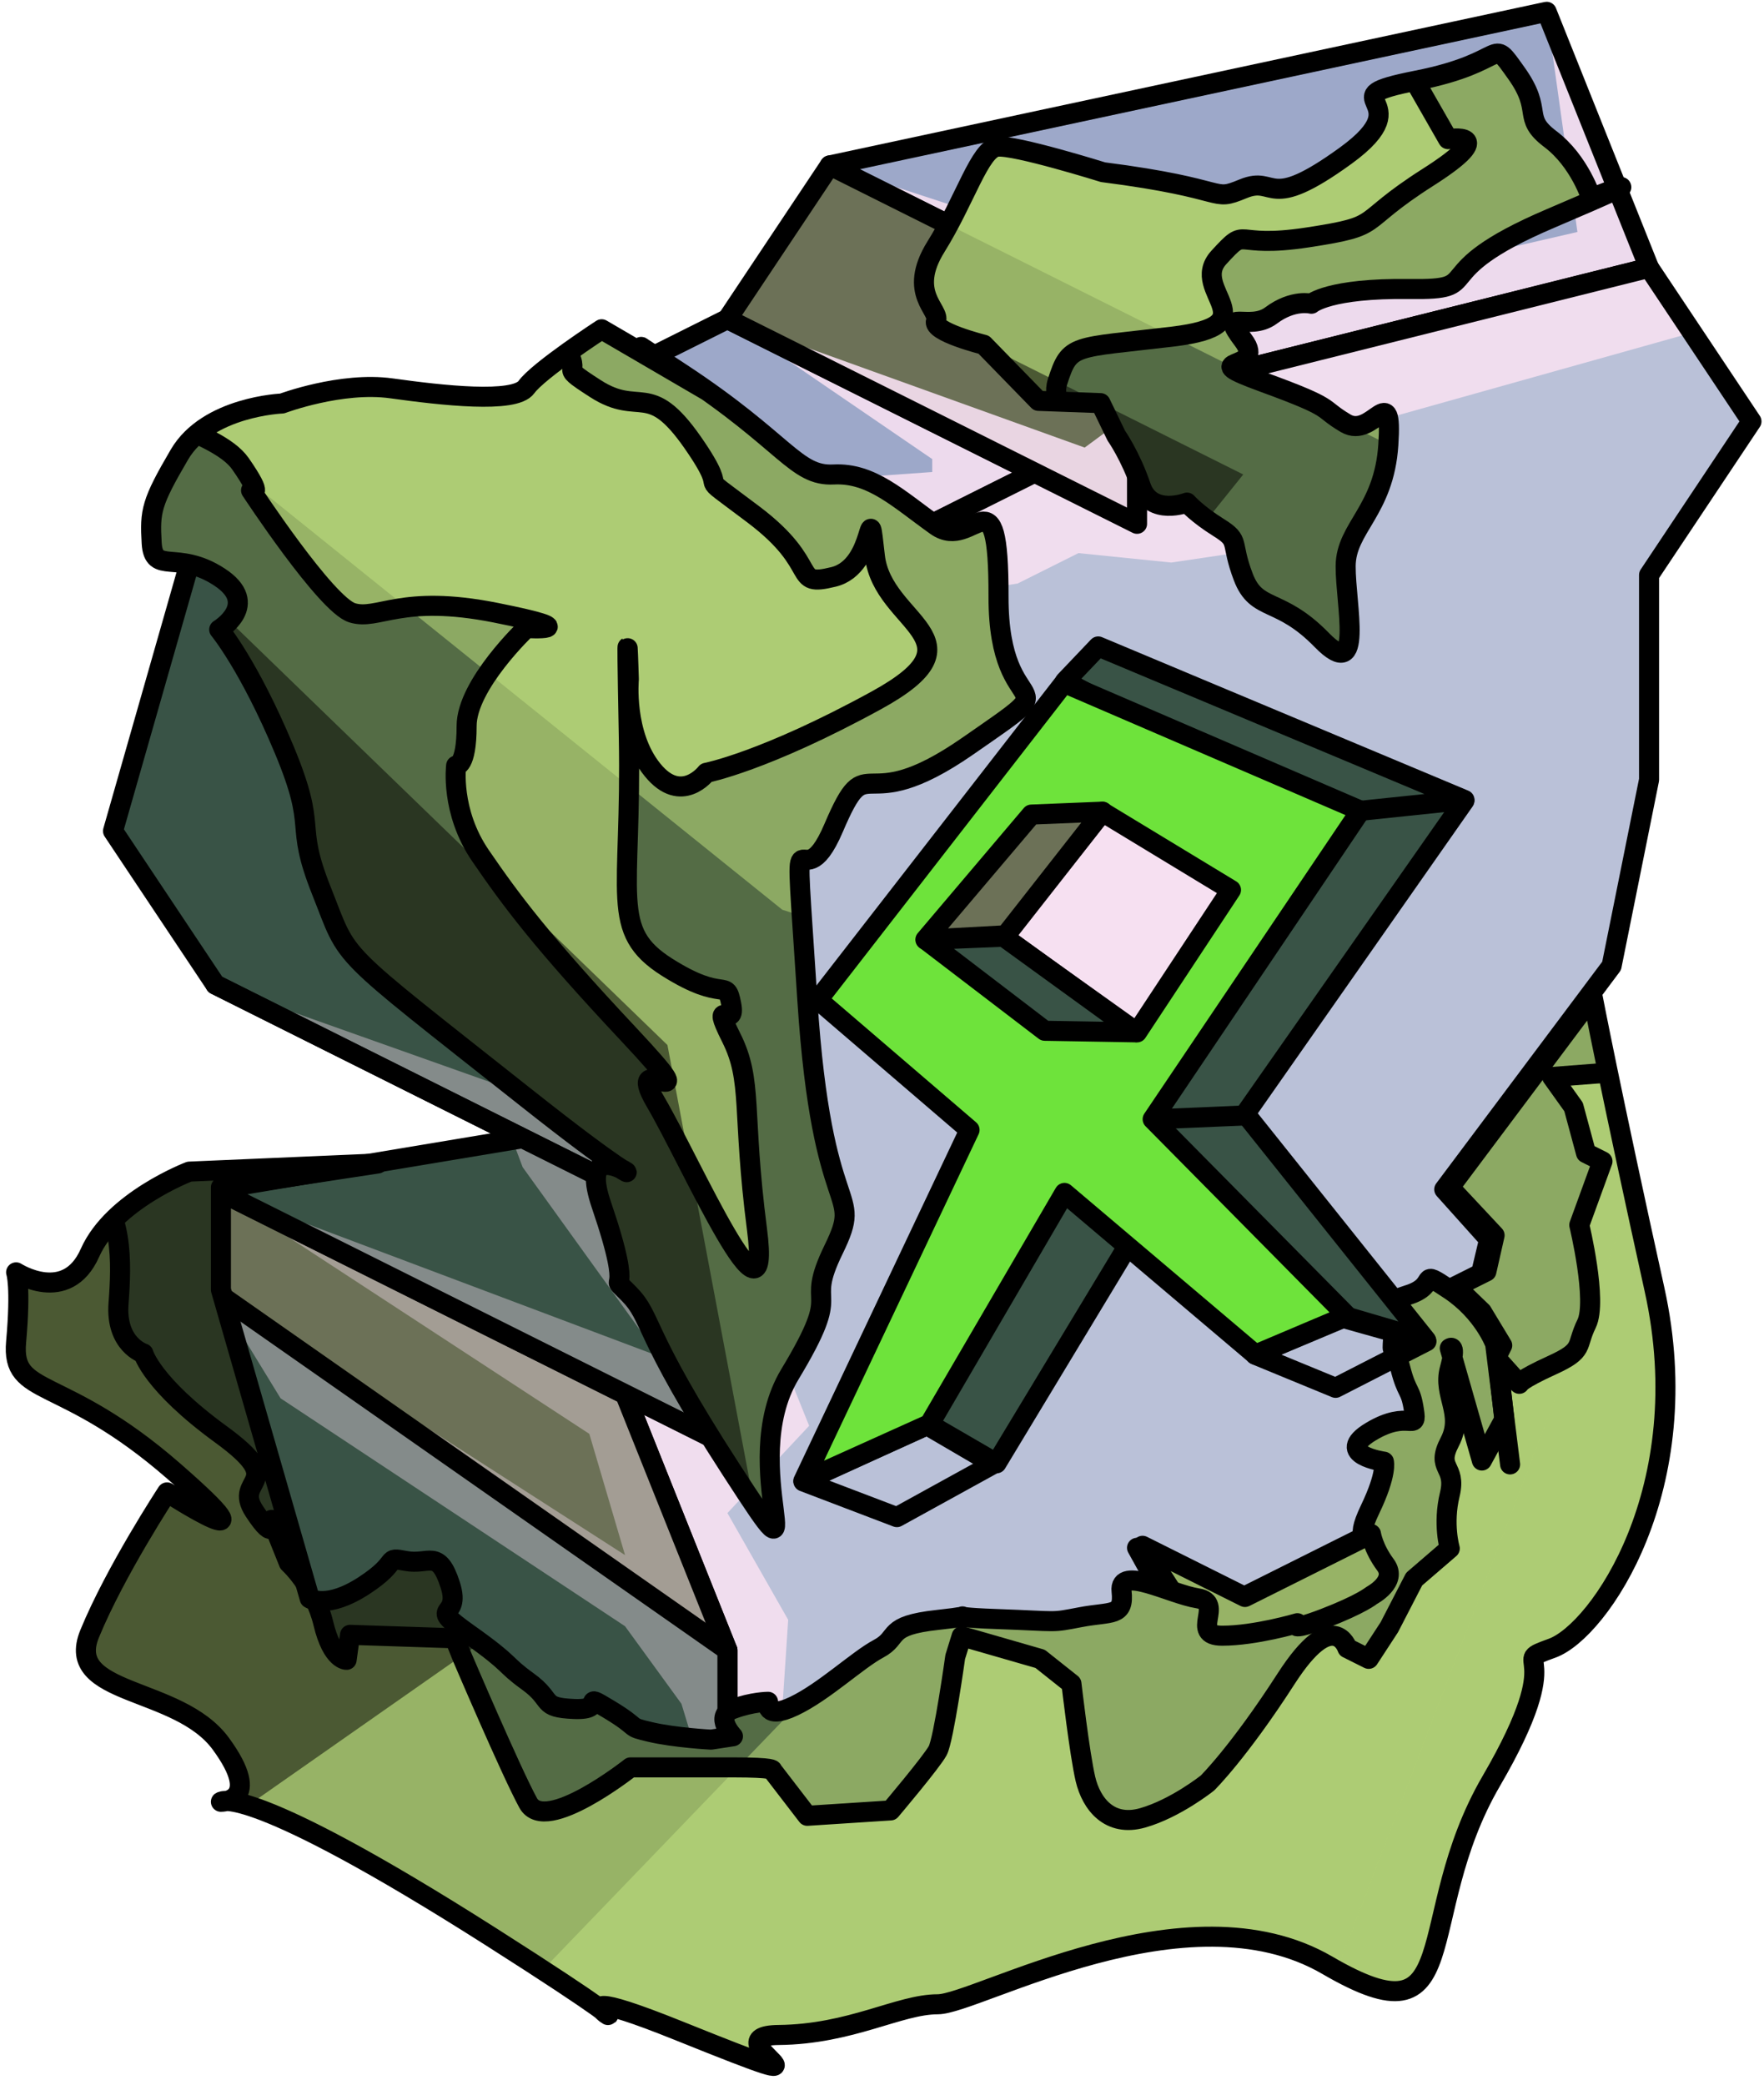 <?xml version="1.0" encoding="UTF-8" standalone="no"?><!DOCTYPE svg PUBLIC "-//W3C//DTD SVG 1.1//EN" "http://www.w3.org/Graphics/SVG/1.1/DTD/svg11.dtd"><svg width="100%" height="100%" viewBox="0 0 88 104" version="1.1" xmlns="http://www.w3.org/2000/svg" xmlns:xlink="http://www.w3.org/1999/xlink" xml:space="preserve" xmlns:serif="http://www.serif.com/" style="fill-rule:evenodd;clip-rule:evenodd;stroke-linecap:round;stroke-linejoin:round;stroke-miterlimit:1.5;"><g id="X_Runestone_mossy_3"><g id="F_Runestone_grass_runes_3"><g id="F_Runestone_runes_3"><g><g><path d="M77.157,0.589l5.109,12.771l-20.434,5.109l-20.434,-10.217l35.759,-7.663Z" style="fill:#9da8c9;"/><clipPath id="_clip1"><path d="M77.157,0.589l5.109,12.771l-20.434,5.109l-20.434,-10.217l35.759,-7.663Z"/></clipPath><g clip-path="url(#_clip1)"><path d="M77.157,0.589l1.535,10.984l-15.906,3.669l-21.388,-6.99l17.839,10.296l-5.126,3.781l-17.822,-6.414l10.217,6.988l0,0.645l-10.217,0.726l-5.108,-0.697l-4.202,9.81l-16.232,-9.81l-0.845,3.678l13.597,10.38l4.045,17.445l-16.797,-5.96l14.66,7.33l0.665,1.775l6.794,9.436l-22.119,-8.324l18.652,12.195l1.782,6.048l-20.434,-13.134l3.249,5.312l17.185,11.371l2.814,3.87l2.294,7.543l2.626,-5.607l0.405,-6.125l-3.031,-5.327l4.077,-4.354l-4.838,-12.016l-2.212,-21.278l4.448,-5.857l3.634,2.78l0.662,-4.274l8.708,-1.375l3.032,-1.516l4.631,0.471l6.606,-0.981l1.903,-2.809l-2.172,-2.165l19.872,-5.577l-2.374,-3.172l-5.109,-12.771Z" style="fill:#f6e0f1;fill-opacity:0.9;"/></g><path d="M77.157,0.589l5.109,12.771l-20.434,5.109l-20.434,-10.217l35.759,-7.663Z" style="fill:none;stroke:#000;stroke-width:1px;"/><path d="M36.289,15.915l-10.217,5.108l-15.325,2.554l17.852,14.035l6.39,1.254l11.517,-12.734l5.109,-2.555l-15.326,-7.662Z" style="fill:#9da8c9;"/><clipPath id="_clip2"><path d="M36.289,15.915l-10.217,5.108l-15.325,2.554l17.852,14.035l6.39,1.254l11.517,-12.734l5.109,-2.555l-15.326,-7.662Z"/></clipPath><g clip-path="url(#_clip2)"><path d="M77.157,0.589l1.535,10.984l-15.906,3.669l-21.388,-6.99l17.839,10.296l-5.126,3.781l-17.822,-6.414l10.217,6.988l0,0.645l-10.217,0.726l-5.108,-0.697l-4.202,9.81l-16.232,-9.81l-0.845,3.678l13.597,10.38l4.045,17.445l-16.797,-5.96l14.66,7.33l0.665,1.775l6.794,9.436l-22.119,-8.324l18.652,12.195l1.782,6.048l-20.434,-13.134l3.249,5.312l17.185,11.371l2.814,3.87l2.294,7.543l2.626,-5.607l0.405,-6.125l-3.031,-5.327l4.077,-4.354l-4.838,-12.016l-2.212,-21.278l4.448,-5.857l3.634,2.78l0.662,-4.274l8.708,-1.375l3.032,-1.516l4.631,0.471l6.606,-0.981l1.903,-2.809l-2.172,-2.165l19.872,-5.577l-2.374,-3.172l-5.109,-12.771Z" style="fill:#f6e0f1;fill-opacity:0.9;"/></g><path d="M36.289,15.915l-10.217,5.108l-15.325,2.554l17.852,14.035l6.39,1.254l11.517,-12.734l5.109,-2.555l-15.326,-7.662Z" style="fill:none;stroke:#000;stroke-width:1px;"/><path d="M82.266,13.36l-20.434,5.109l-10.217,5.108l-5.109,2.555l-15.325,-2.555l-2.584,14.034l2.584,21.726l5.108,12.771l-5.108,-2.554l5.108,12.771l0,10.217l5.925,-6.072l9.401,-1.59l7.325,-3.663l-2.217,-4l5.109,2.554l13.112,-6.556l-2.895,-8.769l1.834,-0.917l0.404,-1.696l-2.238,-2.496l8.349,-11.151l1.868,-9.283l0,-10.217l5.109,-7.663l-5.109,-7.663Z" style="fill:#bac1d8;"/><clipPath id="_clip3"><path d="M82.266,13.36l-20.434,5.109l-10.217,5.108l-5.109,2.555l-15.325,-2.555l-2.584,14.034l2.584,21.726l5.108,12.771l-5.108,-2.554l5.108,12.771l0,10.217l5.925,-6.072l9.401,-1.59l7.325,-3.663l-2.217,-4l5.109,2.554l13.112,-6.556l-2.895,-8.769l1.834,-0.917l0.404,-1.696l-2.238,-2.496l8.349,-11.151l1.868,-9.283l0,-10.217l5.109,-7.663l-5.109,-7.663Z"/></clipPath><g clip-path="url(#_clip3)"><path d="M77.157,0.589l1.535,10.984l-15.906,3.669l-21.388,-6.99l17.839,10.296l-5.126,3.781l-17.822,-6.414l10.217,6.988l0,0.645l-10.217,0.726l-5.108,-0.697l-4.202,9.81l-16.232,-9.81l-0.845,3.678l13.597,10.38l4.045,17.445l-16.797,-5.96l14.66,7.33l0.665,1.775l6.794,9.436l-22.119,-8.324l18.652,12.195l1.782,6.048l-20.434,-13.134l3.249,5.312l17.185,11.371l2.814,3.87l2.294,7.543l2.626,-5.607l0.405,-6.125l-3.031,-5.327l4.077,-4.354l-4.838,-12.016l-2.212,-21.278l4.448,-5.857l3.634,2.78l0.662,-4.274l8.708,-1.375l3.032,-1.516l4.631,0.471l6.606,-0.981l1.903,-2.809l-2.172,-2.165l19.872,-5.577l-2.374,-3.172l-5.109,-12.771Z" style="fill:#f6e0f1;fill-opacity:0.9;"/></g><path d="M82.266,13.36l-20.434,5.109l-10.217,5.108l-5.109,2.555l-15.325,-2.555l-2.584,14.034l2.584,21.726l5.108,12.771l-5.108,-2.554l5.108,12.771l0,10.217l5.925,-6.072l9.401,-1.59l7.325,-3.663l-2.217,-4l5.109,2.554l13.112,-6.556l-2.895,-8.769l1.834,-0.917l0.404,-1.696l-2.238,-2.496l8.349,-11.151l1.868,-9.283l0,-10.217l5.109,-7.663l-5.109,-7.663Z" style="fill:none;stroke:#000;stroke-width:1px;"/><path d="M26.072,21.023l5.109,2.554l-2.441,14.105l-17.993,-14.105l15.325,-2.554Z" style="fill:#6c7157;"/><clipPath id="_clip4"><path d="M26.072,21.023l5.109,2.554l-2.441,14.105l-17.993,-14.105l15.325,-2.554Z"/></clipPath><g clip-path="url(#_clip4)"><path d="M77.157,0.589l1.535,10.984l-15.906,3.669l-21.388,-6.99l17.839,10.296l-5.126,3.781l-17.822,-6.414l10.217,6.988l0,0.645l-10.217,0.726l-5.108,-0.697l-4.202,9.81l-16.232,-9.81l-0.845,3.678l13.597,10.38l4.045,17.445l-16.797,-5.96l14.66,7.33l0.665,1.775l6.794,9.436l-22.119,-8.324l18.652,12.195l1.782,6.048l-20.434,-13.134l3.249,5.312l17.185,11.371l2.814,3.87l2.294,7.543l2.626,-5.607l0.405,-6.125l-3.031,-5.327l4.077,-4.354l-4.838,-12.016l-2.212,-21.278l4.448,-5.857l3.634,2.78l0.662,-4.274l8.708,-1.375l3.032,-1.516l4.631,0.471l6.606,-0.981l1.903,-2.809l-2.172,-2.165l19.872,-5.577l-2.374,-3.172l-5.109,-12.771Z" style="fill:#f6e0f1;fill-opacity:0.9;"/></g><path d="M26.072,21.023l5.109,2.554l-2.441,14.105l-17.993,-14.105l15.325,-2.554Z" style="fill:none;stroke:#000;stroke-width:1px;"/><path d="M10.747,23.577l17.852,14.035l2.582,21.725l-20.434,-10.217l-5.109,-7.663l5.109,-17.88Z" style="fill:#395346;"/><clipPath id="_clip5"><path d="M10.747,23.577l17.852,14.035l2.582,21.725l-20.434,-10.217l-5.109,-7.663l5.109,-17.88Z"/></clipPath><g clip-path="url(#_clip5)"><path d="M77.157,0.589l1.535,10.984l-15.906,3.669l-21.388,-6.99l17.839,10.296l-5.126,3.781l-17.822,-6.414l10.217,6.988l0,0.645l-10.217,0.726l-5.108,-0.697l-4.202,9.81l-16.232,-9.81l-0.845,3.678l13.597,10.38l4.045,17.445l-16.797,-5.96l14.66,7.33l0.665,1.775l6.794,9.436l-22.119,-8.324l18.652,12.195l1.782,6.048l-20.434,-13.134l3.249,5.312l17.185,11.371l2.814,3.87l2.294,7.543l2.626,-5.607l0.405,-6.125l-3.031,-5.327l4.077,-4.354l-4.838,-12.016l-2.212,-21.278l4.448,-5.857l3.634,2.78l0.662,-4.274l8.708,-1.375l3.032,-1.516l4.631,0.471l6.606,-0.981l1.903,-2.809l-2.172,-2.165l19.872,-5.577l-2.374,-3.172l-5.109,-12.771Z" style="fill:#f6e0f1;fill-opacity:0.4;"/></g><path d="M10.747,23.577l17.852,14.035l2.582,21.725l-20.434,-10.217l-5.109,-7.663l5.109,-17.88Z" style="fill:none;stroke:#000;stroke-width:1px;"/><path d="M36.289,92.542l-20.434,-10.217l-5.108,-17.879l0,-5.109l20.434,10.217l5.108,12.771l0,10.217Z" style="fill:#6c7157;"/><clipPath id="_clip6"><path d="M36.289,92.542l-20.434,-10.217l-5.108,-17.879l0,-5.109l20.434,10.217l5.108,12.771l0,10.217Z"/></clipPath><g clip-path="url(#_clip6)"><path d="M77.157,0.589l1.535,10.984l-15.906,3.669l-21.388,-6.99l17.839,10.296l-5.126,3.781l-17.822,-6.414l10.217,6.988l0,0.645l-10.217,0.726l-5.108,-0.697l-4.202,9.81l-16.232,-9.81l-0.845,3.678l13.597,10.38l4.045,17.445l-16.797,-5.96l14.66,7.33l0.665,1.775l6.794,9.436l-22.119,-8.324l18.652,12.195l1.782,6.048l-20.434,-13.134l3.249,5.312l17.185,11.371l2.814,3.87l2.294,7.543l2.626,-5.607l0.405,-6.125l-3.031,-5.327l4.077,-4.354l-4.838,-12.016l-2.212,-21.278l4.448,-5.857l3.634,2.78l0.662,-4.274l8.708,-1.375l3.032,-1.516l4.631,0.471l6.606,-0.981l1.903,-2.809l-2.172,-2.165l19.872,-5.577l-2.374,-3.172l-5.109,-12.771Z" style="fill:#f6e0f1;fill-opacity:0.4;"/></g><path d="M36.289,92.542l-20.434,-10.217l-5.108,-17.879l0,-5.109l20.434,10.217l5.108,12.771l0,10.217Z" style="fill:none;stroke:#000;stroke-width:1px;"/><path d="M10.747,49.12l15.325,7.663l-15.325,2.554l25.542,12.771l-5.108,-12.771l-20.434,-10.217Z" style="fill:#395346;"/><clipPath id="_clip7"><path d="M10.747,49.12l15.325,7.663l-15.325,2.554l25.542,12.771l-5.108,-12.771l-20.434,-10.217Z"/></clipPath><g clip-path="url(#_clip7)"><path d="M77.157,0.589l1.535,10.984l-15.906,3.669l-21.388,-6.99l17.839,10.296l-5.126,3.781l-17.822,-6.414l10.217,6.988l0,0.645l-10.217,0.726l-5.108,-0.697l-4.202,9.81l-16.232,-9.81l-0.845,3.678l13.597,10.38l4.045,17.445l-16.797,-5.96l14.66,7.33l0.665,1.775l6.794,9.436l-22.119,-8.324l18.652,12.195l1.782,6.048l-20.434,-13.134l3.249,5.312l17.185,11.371l2.814,3.87l2.294,7.543l2.626,-5.607l0.405,-6.125l-3.031,-5.327l4.077,-4.354l-4.838,-12.016l-2.212,-21.278l4.448,-5.857l3.634,2.78l0.662,-4.274l8.708,-1.375l3.032,-1.516l4.631,0.471l6.606,-0.981l1.903,-2.809l-2.172,-2.165l19.872,-5.577l-2.374,-3.172l-5.109,-12.771Z" style="fill:#f6e0f1;fill-opacity:0.4;"/></g><path d="M10.747,49.12l15.325,7.663l-15.325,2.554l25.542,12.771l-5.108,-12.771l-20.434,-10.217Z" style="fill:none;stroke:#000;stroke-width:1px;"/><path d="M10.747,64.446l25.542,17.879l0,10.217l-20.434,-10.217l-5.108,-17.879Z" style="fill:#395346;"/><clipPath id="_clip8"><path d="M10.747,64.446l25.542,17.879l0,10.217l-20.434,-10.217l-5.108,-17.879Z"/></clipPath><g clip-path="url(#_clip8)"><path d="M77.157,0.589l1.535,10.984l-15.906,3.669l-21.388,-6.99l17.839,10.296l-5.126,3.781l-17.822,-6.414l10.217,6.988l0,0.645l-10.217,0.726l-5.108,-0.697l-4.202,9.81l-16.232,-9.81l-0.845,3.678l13.597,10.38l4.045,17.445l-16.797,-5.96l14.66,7.33l0.665,1.775l6.794,9.436l-22.119,-8.324l18.652,12.195l1.782,6.048l-20.434,-13.134l3.249,5.312l17.185,11.371l2.814,3.87l2.294,7.543l2.626,-5.607l0.405,-6.125l-3.031,-5.327l4.077,-4.354l-4.838,-12.016l-2.212,-21.278l4.448,-5.857l3.634,2.78l0.662,-4.274l8.708,-1.375l3.032,-1.516l4.631,0.471l6.606,-0.981l1.903,-2.809l-2.172,-2.165l19.872,-5.577l-2.374,-3.172l-5.109,-12.771Z" style="fill:#f6e0f1;fill-opacity:0.4;"/></g><path d="M10.747,64.446l25.542,17.879l0,10.217l-20.434,-10.217l-5.108,-17.879Z" style="fill:none;stroke:#000;stroke-width:1px;"/><path d="M41.398,8.252l-5.109,7.663l20.434,10.217l0,-2.297l5.974,0.175l-3.32,-1.66l2.455,-3.881l-20.434,-10.217Z" style="fill:#6c7157;"/><clipPath id="_clip9"><path d="M41.398,8.252l-5.109,7.663l20.434,10.217l0,-2.297l5.974,0.175l-3.32,-1.66l2.455,-3.881l-20.434,-10.217Z"/></clipPath><g clip-path="url(#_clip9)"><path d="M77.157,0.589l1.535,10.984l-15.906,3.669l-21.388,-6.99l17.839,10.296l-5.126,3.781l-17.822,-6.414l10.217,6.988l0,0.645l-10.217,0.726l-5.108,-0.697l-4.202,9.81l-16.232,-9.81l-0.845,3.678l13.597,10.38l4.045,17.445l-16.797,-5.96l14.66,7.33l0.665,1.775l6.794,9.436l-22.119,-8.324l18.652,12.195l1.782,6.048l-20.434,-13.134l3.249,5.312l17.185,11.371l2.814,3.87l2.294,7.543l2.626,-5.607l0.405,-6.125l-3.031,-5.327l4.077,-4.354l-4.838,-12.016l-2.212,-21.278l4.448,-5.857l3.634,2.78l0.662,-4.274l8.708,-1.375l3.032,-1.516l4.631,0.471l6.606,-0.981l1.903,-2.809l-2.172,-2.165l19.872,-5.577l-2.374,-3.172l-5.109,-12.771Z" style="fill:#f6e0f1;fill-opacity:0.9;"/></g><path d="M41.398,8.252l-5.109,7.663l20.434,10.217l0,-2.297l5.974,0.175l-3.32,-1.66l2.455,-3.881l-20.434,-10.217Z" style="fill:none;stroke:#000;stroke-width:1px;"/></g></g></g><path d="M70.064,75.691l-7.958,3.979l-5.108,-2.554l11.264,17.533l4.625,-13.883l-2.823,-5.075Z" style="fill:#97b366;stroke:#000;stroke-width:1px;"/><path d="M79.449,49.719c0,0 0.909,4.742 3.092,14.625c2.182,9.884 -2.767,17.028 -5.109,17.88c-2.342,0.852 0.97,-0.253 -3.038,6.628c-4.008,6.881 -1.135,13.299 -8.172,9.194c-7.037,-4.105 -17.509,1.943 -19.441,1.943c-1.932,0 -4.321,1.496 -7.943,1.532c-3.622,0.036 4.459,3.587 -4.958,-0.204c-9.417,-3.792 2.786,3.052 -9.363,-4.682c-12.15,-7.734 -13.496,-6.748 -13.496,-6.748c0,0 2.127,0.022 0,-2.89c-2.126,-2.913 -7.835,-2.361 -6.549,-5.493c1.286,-3.132 3.862,-7.052 3.862,-7.052c0,0 5.893,3.783 0.315,-1.077c-5.579,-4.859 -8.095,-3.627 -7.845,-6.428c0.25,-2.8 0,-3.472 0,-3.472c0,0 2.526,1.639 3.684,-0.973c1.158,-2.611 4.96,-4.053 4.96,-4.053l9.404,-0.406l-7.831,1.193l0,5.108l4.428,15.394c0,0 0.86,0.574 2.724,-0.645c1.864,-1.219 0.932,-1.434 2.079,-1.219c1.147,0.215 1.616,-0.639 2.206,1.186c0.59,1.825 -1.274,0.893 0.948,2.47c2.222,1.577 1.652,1.434 2.941,2.366c1.288,0.932 0.572,1.29 2.292,1.362c1.72,0.072 0.184,-0.923 1.777,0.04c1.592,0.963 0.804,0.82 2.022,1.107c1.219,0.287 3.035,0.382 3.035,0.382l1.091,-0.167c0,0 -0.964,-1.004 0,-1.362c0.964,-0.359 1.752,-0.359 1.752,-0.359c0,0 -0.215,0.932 1.291,0.215c1.505,-0.716 3.154,-2.293 4.229,-2.867c1.075,-0.573 0.298,-1.147 2.945,-1.434c2.646,-0.286 -0.337,-0.161 2.911,-0.044c3.248,0.116 2.667,0.202 4.212,-0.092c1.545,-0.294 2.19,-0.007 2.047,-1.297c-0.144,-1.291 2.437,0.143 3.799,0.358c1.362,0.215 -0.43,1.864 1.218,1.864c1.649,0 3.754,-0.624 3.754,-0.624c0,0 -0.528,0.481 1.336,-0.236c1.864,-0.717 2.366,-1.147 2.366,-1.147c0,0 1.313,-0.692 0.692,-1.529c-0.621,-0.837 -0.721,-1.54 -0.721,-1.54c0,0 -0.903,0.56 -0.043,-1.232c0.86,-1.792 0.686,-2.375 0.686,-2.375c0,0 -2.552,-0.353 -0.651,-1.498c1.9,-1.145 2.329,0.07 2.15,-1.075c-0.178,-1.145 -0.339,-0.751 -0.689,-2.131c-0.349,-1.38 -0.421,-0.448 -0.349,-1.452c0.072,-1.003 0.228,-1.12 0.228,-1.12c0,0 -1.16,-0.528 0.489,-1.03c1.648,-0.502 0.416,-1.397 2.108,-0.269c1.691,1.129 2.264,2.706 2.264,2.706l0.746,6.006l-0.669,-5.388l0.276,-0.549l-1.015,-1.678l-1.027,-0.99l-0.138,-0.326l1.391,-0.695l0.408,-1.802l-2.236,-2.392l7.125,-9.517Z" style="fill:#546c45;"/><clipPath id="_clip10"><path d="M79.449,49.719c0,0 0.909,4.742 3.092,14.625c2.182,9.884 -2.767,17.028 -5.109,17.88c-2.342,0.852 0.97,-0.253 -3.038,6.628c-4.008,6.881 -1.135,13.299 -8.172,9.194c-7.037,-4.105 -17.509,1.943 -19.441,1.943c-1.932,0 -4.321,1.496 -7.943,1.532c-3.622,0.036 4.459,3.587 -4.958,-0.204c-9.417,-3.792 2.786,3.052 -9.363,-4.682c-12.15,-7.734 -13.496,-6.748 -13.496,-6.748c0,0 2.127,0.022 0,-2.89c-2.126,-2.913 -7.835,-2.361 -6.549,-5.493c1.286,-3.132 3.862,-7.052 3.862,-7.052c0,0 5.893,3.783 0.315,-1.077c-5.579,-4.859 -8.095,-3.627 -7.845,-6.428c0.25,-2.8 0,-3.472 0,-3.472c0,0 2.526,1.639 3.684,-0.973c1.158,-2.611 4.96,-4.053 4.96,-4.053l9.404,-0.406l-7.831,1.193l0,5.108l4.428,15.394c0,0 0.86,0.574 2.724,-0.645c1.864,-1.219 0.932,-1.434 2.079,-1.219c1.147,0.215 1.616,-0.639 2.206,1.186c0.59,1.825 -1.274,0.893 0.948,2.47c2.222,1.577 1.652,1.434 2.941,2.366c1.288,0.932 0.572,1.29 2.292,1.362c1.72,0.072 0.184,-0.923 1.777,0.04c1.592,0.963 0.804,0.82 2.022,1.107c1.219,0.287 3.035,0.382 3.035,0.382l1.091,-0.167c0,0 -0.964,-1.004 0,-1.362c0.964,-0.359 1.752,-0.359 1.752,-0.359c0,0 -0.215,0.932 1.291,0.215c1.505,-0.716 3.154,-2.293 4.229,-2.867c1.075,-0.573 0.298,-1.147 2.945,-1.434c2.646,-0.286 -0.337,-0.161 2.911,-0.044c3.248,0.116 2.667,0.202 4.212,-0.092c1.545,-0.294 2.19,-0.007 2.047,-1.297c-0.144,-1.291 2.437,0.143 3.799,0.358c1.362,0.215 -0.43,1.864 1.218,1.864c1.649,0 3.754,-0.624 3.754,-0.624c0,0 -0.528,0.481 1.336,-0.236c1.864,-0.717 2.366,-1.147 2.366,-1.147c0,0 1.313,-0.692 0.692,-1.529c-0.621,-0.837 -0.721,-1.54 -0.721,-1.54c0,0 -0.903,0.56 -0.043,-1.232c0.86,-1.792 0.686,-2.375 0.686,-2.375c0,0 -2.552,-0.353 -0.651,-1.498c1.9,-1.145 2.329,0.07 2.15,-1.075c-0.178,-1.145 -0.339,-0.751 -0.689,-2.131c-0.349,-1.38 -0.421,-0.448 -0.349,-1.452c0.072,-1.003 0.228,-1.12 0.228,-1.12c0,0 -1.16,-0.528 0.489,-1.03c1.648,-0.502 0.416,-1.397 2.108,-0.269c1.691,1.129 2.264,2.706 2.264,2.706l0.746,6.006l-0.669,-5.388l0.276,-0.549l-1.015,-1.678l-1.027,-0.99l-0.138,-0.326l1.391,-0.695l0.408,-1.802l-2.236,-2.392l7.125,-9.517Z"/></clipPath><g clip-path="url(#_clip10)"><path d="M88.328,41.63l-32.144,84.186l-40.869,-15.326l66.411,-68.965l6.602,0.105c0,0 -5.476,70.328 -23.955,62.738" style="fill:#c4e783;fill-opacity:0.5;"/><path d="M72.324,77.25l-1.778,1.531l-1.237,2.396l-1.03,1.579l-1.064,-0.532c0,0 -0.694,-2.141 -3.059,1.53c-2.365,3.67 -3.921,5.197 -3.921,5.197c0,0 -1.59,1.273 -3.237,1.74c-1.647,0.467 -2.555,-0.696 -2.848,-1.935c-0.292,-1.239 -0.699,-4.758 -0.699,-4.758l-1.562,-1.241l-3.916,-1.129l-0.32,1.032c0,0 -0.575,4.115 -0.872,4.673c-0.297,0.558 -2.351,2.985 -2.351,2.985l-4.158,0.269l-1.747,-2.273c0,0 0.159,-0.143 -1.961,-0.143c-2.121,0 -5.109,0 -5.109,0c0,0 -4.244,3.36 -5.108,1.773c-0.864,-1.586 -3.291,-7.28 -3.291,-7.28l-0.373,-0.933l-5.22,-0.173l-0.171,1.247c0,0 -0.715,0.046 -1.162,-1.821c-0.448,-1.867 -1.719,-3.009 -1.719,-3.009l-0.863,-2.15c0,0 0.255,1.263 -0.859,-0.429c-1.114,-1.693 1.792,-1.319 -1.668,-3.839c-3.459,-2.521 -3.867,-4.038 -3.867,-4.038c0,0 -1.397,-0.443 -1.241,-2.496c0.155,-2.054 0.249,-4.667 -1.525,-6.16c-1.773,-1.494 -0.373,-6.441 -4.573,-1.961c-4.201,4.481 -6.802,21.817 -7.881,28.55c-1.08,6.732 -23.462,20.095 8.87,19.761c32.332,-0.335 80.775,-1.641 80.775,-1.641l11.179,-42.189l-6.601,-10.556l-2.583,2.784l-2.41,-0.172l-3.732,0.29l1.067,1.493l0.622,2.304l0.821,0.411l-1.157,3.177c0,0 0.918,3.798 0.363,4.927c-0.556,1.129 -0.076,1.315 -1.716,2.062c-1.64,0.747 -1.64,0.933 -1.64,0.933l-1.075,-1.198l0.327,2.975l-1.119,2.05l-1.601,-5.6c0,0 0.358,-0.28 0,1.027c-0.359,1.306 0.731,2.24 0,3.64c-0.732,1.4 0.358,1.156 0,2.631c-0.359,1.476 0,2.689 0,2.689Z" style="fill:#97b366;"/><clipPath id="_clip11"><path d="M72.324,77.25l-1.778,1.531l-1.237,2.396l-1.03,1.579l-1.064,-0.532c0,0 -0.694,-2.141 -3.059,1.53c-2.365,3.67 -3.921,5.197 -3.921,5.197c0,0 -1.59,1.273 -3.237,1.74c-1.647,0.467 -2.555,-0.696 -2.848,-1.935c-0.292,-1.239 -0.699,-4.758 -0.699,-4.758l-1.562,-1.241l-3.916,-1.129l-0.32,1.032c0,0 -0.575,4.115 -0.872,4.673c-0.297,0.558 -2.351,2.985 -2.351,2.985l-4.158,0.269l-1.747,-2.273c0,0 0.159,-0.143 -1.961,-0.143c-2.121,0 -5.109,0 -5.109,0c0,0 -4.244,3.36 -5.108,1.773c-0.864,-1.586 -3.291,-7.28 -3.291,-7.28l-0.373,-0.933l-5.22,-0.173l-0.171,1.247c0,0 -0.715,0.046 -1.162,-1.821c-0.448,-1.867 -1.719,-3.009 -1.719,-3.009l-0.863,-2.15c0,0 0.255,1.263 -0.859,-0.429c-1.114,-1.693 1.792,-1.319 -1.668,-3.839c-3.459,-2.521 -3.867,-4.038 -3.867,-4.038c0,0 -1.397,-0.443 -1.241,-2.496c0.155,-2.054 0.249,-4.667 -1.525,-6.16c-1.773,-1.494 -0.373,-6.441 -4.573,-1.961c-4.201,4.481 -6.802,21.817 -7.881,28.55c-1.08,6.732 -23.462,20.095 8.87,19.761c32.332,-0.335 80.775,-1.641 80.775,-1.641l11.179,-42.189l-6.601,-10.556l-2.583,2.784l-2.41,-0.172l-3.732,0.29l1.067,1.493l0.622,2.304l0.821,0.411l-1.157,3.177c0,0 0.918,3.798 0.363,4.927c-0.556,1.129 -0.076,1.315 -1.716,2.062c-1.64,0.747 -1.64,0.933 -1.64,0.933l-1.075,-1.198l0.327,2.975l-1.119,2.05l-1.601,-5.6c0,0 0.358,-0.28 0,1.027c-0.359,1.306 0.731,2.24 0,3.64c-0.732,1.4 0.358,1.156 0,2.631c-0.359,1.476 0,2.689 0,2.689Z"/></clipPath><g clip-path="url(#_clip11)"><path d="M88.328,41.63l-32.144,84.186l-40.869,-15.326l66.411,-68.965l6.602,0.105c0,0 -5.476,70.328 -23.955,62.738" style="fill:#c4e783;fill-opacity:0.5;"/></g><path d="M72.324,77.25l-1.778,1.531l-1.237,2.396l-1.03,1.579l-1.064,-0.532c0,0 -0.694,-2.141 -3.059,1.53c-2.365,3.67 -3.921,5.197 -3.921,5.197c0,0 -1.59,1.273 -3.237,1.74c-1.647,0.467 -2.555,-0.696 -2.848,-1.935c-0.292,-1.239 -0.699,-4.758 -0.699,-4.758l-1.562,-1.241l-3.916,-1.129l-0.32,1.032c0,0 -0.575,4.115 -0.872,4.673c-0.297,0.558 -2.351,2.985 -2.351,2.985l-4.158,0.269l-1.747,-2.273c0,0 0.159,-0.143 -1.961,-0.143c-2.121,0 -5.109,0 -5.109,0c0,0 -4.244,3.36 -5.108,1.773c-0.864,-1.586 -3.291,-7.28 -3.291,-7.28l-0.373,-0.933l-5.22,-0.173l-0.171,1.247c0,0 -0.715,0.046 -1.162,-1.821c-0.448,-1.867 -1.719,-3.009 -1.719,-3.009l-0.863,-2.15c0,0 0.255,1.263 -0.859,-0.429c-1.114,-1.693 1.792,-1.319 -1.668,-3.839c-3.459,-2.521 -3.867,-4.038 -3.867,-4.038c0,0 -1.397,-0.443 -1.241,-2.496c0.155,-2.054 0.249,-4.667 -1.525,-6.16c-1.773,-1.494 -0.373,-6.441 -4.573,-1.961c-4.201,4.481 -6.802,21.817 -7.881,28.55c-1.08,6.732 -23.462,20.095 8.87,19.761c32.332,-0.335 80.775,-1.641 80.775,-1.641l11.179,-42.189l-6.601,-10.556l-2.583,2.784l-2.41,-0.172l-3.732,0.29l1.067,1.493l0.622,2.304l0.821,0.411l-1.157,3.177c0,0 0.918,3.798 0.363,4.927c-0.556,1.129 -0.076,1.315 -1.716,2.062c-1.64,0.747 -1.64,0.933 -1.64,0.933l-1.075,-1.198l0.327,2.975l-1.119,2.05l-1.601,-5.6c0,0 0.358,-0.28 0,1.027c-0.359,1.306 0.731,2.24 0,3.64c-0.732,1.4 0.358,1.156 0,2.631c-0.359,1.476 0,2.689 0,2.689Z" style="fill:none;stroke:#000;stroke-width:1px;"/><path d="M30.641,77.285l-25.543,17.88l-8.953,-35.128l24.279,-13.403l10.217,30.651Z" style="fill-opacity:0.5;"/></g><path d="M79.449,49.719c0,0 0.909,4.742 3.092,14.625c2.182,9.884 -2.767,17.028 -5.109,17.88c-2.342,0.852 0.97,-0.253 -3.038,6.628c-4.008,6.881 -1.135,13.299 -8.172,9.194c-7.037,-4.105 -17.509,1.943 -19.441,1.943c-1.932,0 -4.321,1.496 -7.943,1.532c-3.622,0.036 4.459,3.587 -4.958,-0.204c-9.417,-3.792 2.786,3.052 -9.363,-4.682c-12.15,-7.734 -13.496,-6.748 -13.496,-6.748c0,0 2.127,0.022 0,-2.89c-2.126,-2.913 -7.835,-2.361 -6.549,-5.493c1.286,-3.132 3.862,-7.052 3.862,-7.052c0,0 5.893,3.783 0.315,-1.077c-5.579,-4.859 -8.095,-3.627 -7.845,-6.428c0.25,-2.8 0,-3.472 0,-3.472c0,0 2.526,1.639 3.684,-0.973c1.158,-2.611 4.96,-4.053 4.96,-4.053l9.404,-0.406l-7.831,1.193l0,5.108l4.428,15.394c0,0 0.86,0.574 2.724,-0.645c1.864,-1.219 0.932,-1.434 2.079,-1.219c1.147,0.215 1.616,-0.639 2.206,1.186c0.59,1.825 -1.274,0.893 0.948,2.47c2.222,1.577 1.652,1.434 2.941,2.366c1.288,0.932 0.572,1.29 2.292,1.362c1.72,0.072 0.184,-0.923 1.777,0.04c1.592,0.963 0.804,0.82 2.022,1.107c1.219,0.287 3.035,0.382 3.035,0.382l1.091,-0.167c0,0 -0.964,-1.004 0,-1.362c0.964,-0.359 1.752,-0.359 1.752,-0.359c0,0 -0.215,0.932 1.291,0.215c1.505,-0.716 3.154,-2.293 4.229,-2.867c1.075,-0.573 0.298,-1.147 2.945,-1.434c2.646,-0.286 -0.337,-0.161 2.911,-0.044c3.248,0.116 2.667,0.202 4.212,-0.092c1.545,-0.294 2.19,-0.007 2.047,-1.297c-0.144,-1.291 2.437,0.143 3.799,0.358c1.362,0.215 -0.43,1.864 1.218,1.864c1.649,0 3.754,-0.624 3.754,-0.624c0,0 -0.528,0.481 1.336,-0.236c1.864,-0.717 2.366,-1.147 2.366,-1.147c0,0 1.313,-0.692 0.692,-1.529c-0.621,-0.837 -0.721,-1.54 -0.721,-1.54c0,0 -0.903,0.56 -0.043,-1.232c0.86,-1.792 0.686,-2.375 0.686,-2.375c0,0 -2.552,-0.353 -0.651,-1.498c1.9,-1.145 2.329,0.07 2.15,-1.075c-0.178,-1.145 -0.339,-0.751 -0.689,-2.131c-0.349,-1.38 -0.421,-0.448 -0.349,-1.452c0.072,-1.003 0.228,-1.12 0.228,-1.12c0,0 -1.16,-0.528 0.489,-1.03c1.648,-0.502 0.416,-1.397 2.108,-0.269c1.691,1.129 2.264,2.706 2.264,2.706l0.746,6.006l-0.669,-5.388l0.276,-0.549l-1.015,-1.678l-1.027,-0.99l-0.138,-0.326l1.391,-0.695l0.408,-1.802l-2.236,-2.392l7.125,-9.517Z" style="fill:none;stroke:#000;stroke-width:1px;"/></g><g><path d="M61.188,54.39l9.948,12.458l-4.348,-1.275l-12.119,-9.901l6.519,-1.282Z" style="fill:#395346;stroke:#000;stroke-width:1px;"/><path d="M53.1,56.031l13.868,-15.941l6.083,-0.139l-10.988,15.699l-8.963,0.381Z" style="fill:#395346;stroke:#000;stroke-width:1px;"/><path d="M53.136,33.983l1.65,-1.733l18.272,7.657l-7.559,0.789l-12.363,-6.713Z" style="fill:#395346;stroke:#000;stroke-width:1px;"/><path d="M56.328,62.044l-3.645,-2.964l-8.161,10.91l5.189,3.012l6.617,-10.958Z" style="fill:#395346;stroke:#000;stroke-width:1px;"/><path d="M40.083,73.91l6.159,-2.81l3.313,1.936l-4.813,2.65l-4.659,-1.776Z" style="fill:none;stroke:#000;stroke-width:1px;"/><path d="M62.625,67.587l4.003,1.649l4.534,-2.321l-4.159,-1.166l-4.378,1.838Z" style="fill:none;stroke:#000;stroke-width:1px;"/><path d="M53.103,59.512l9.524,8.067l4.57,-1.935l-9.695,-9.809l10.371,-15.392l-14.79,-6.374l-12.277,15.81l7.562,6.49l-8.293,17.515l6.296,-2.838l6.732,-11.534Z" style="fill:#6ee33b;stroke:#000;stroke-width:1px;"/><g><path d="M54.987,40.501l6.423,3.896l-4.689,7.107l-6.669,-4.761l4.935,-6.242Z" style="fill:#f6e0f1;stroke:#000;stroke-width:1px;"/><path d="M55.005,40.492l-3.552,0.145l-5.289,6.24l4.006,-0.218l4.835,-6.167Z" style="fill:#6c7157;stroke:#000;stroke-width:1px;"/><path d="M46.186,46.889l3.881,-0.157l6.577,4.769l-4.525,-0.078l-5.933,-4.534Z" style="fill:#395346;stroke:#000;stroke-width:1px;"/></g></g><path d="M55.027,8.591c6.459,0.825 5.33,1.512 6.994,0.825c1.665,-0.687 1.132,1.237 5.109,-1.649c3.977,-2.886 -1.146,-2.825 3.546,-3.749c4.692,-0.924 3.592,-2.299 4.967,-0.374c1.374,1.924 0.247,2.199 1.704,3.298c1.457,1.1 2.034,2.94 2.034,2.94c0,0 4.481,-1.76 -2.034,1.017c-6.515,2.778 -3.025,3.573 -7.037,3.519c-4.013,-0.054 -4.889,0.735 -4.889,0.735c0,0 -0.911,-0.239 -2.01,0.585c-1.1,0.825 -2.641,-0.412 -1.39,1.237c1.252,1.65 -2.634,0.764 1.027,2.1c3.661,1.336 2.716,1.234 4.082,2.041c1.366,0.807 2.345,-2.25 2.13,1.065c-0.214,3.316 -2.121,4.14 -2.13,6.064c-0.008,1.925 0.926,5.855 -1.191,3.684c-2.116,-2.172 -3.245,-1.379 -3.918,-3.15c-0.672,-1.771 -0.122,-1.771 -1.222,-2.458c-1.099,-0.687 -1.585,-1.247 -1.585,-1.247c0,0 -1.789,0.697 -2.301,-0.814c-0.512,-1.512 -1.227,-2.53 -1.227,-2.53l-0.784,-1.619l-3.098,-0.112l-2.729,-2.802c0,0 -2.601,-0.645 -2.379,-1.189c0.222,-0.545 -1.459,-1.369 0,-3.706c1.459,-2.336 2.181,-4.881 3.057,-4.983c0.876,-0.102 5.274,1.272 5.274,1.272" style="fill:#546c45;"/><clipPath id="_clip12"><path d="M55.027,8.591c6.459,0.825 5.33,1.512 6.994,0.825c1.665,-0.687 1.132,1.237 5.109,-1.649c3.977,-2.886 -1.146,-2.825 3.546,-3.749c4.692,-0.924 3.592,-2.299 4.967,-0.374c1.374,1.924 0.247,2.199 1.704,3.298c1.457,1.1 2.034,2.94 2.034,2.94c0,0 4.481,-1.76 -2.034,1.017c-6.515,2.778 -3.025,3.573 -7.037,3.519c-4.013,-0.054 -4.889,0.735 -4.889,0.735c0,0 -0.911,-0.239 -2.01,0.585c-1.1,0.825 -2.641,-0.412 -1.39,1.237c1.252,1.65 -2.634,0.764 1.027,2.1c3.661,1.336 2.716,1.234 4.082,2.041c1.366,0.807 2.345,-2.25 2.13,1.065c-0.214,3.316 -2.121,4.14 -2.13,6.064c-0.008,1.925 0.926,5.855 -1.191,3.684c-2.116,-2.172 -3.245,-1.379 -3.918,-3.15c-0.672,-1.771 -0.122,-1.771 -1.222,-2.458c-1.099,-0.687 -1.585,-1.247 -1.585,-1.247c0,0 -1.789,0.697 -2.301,-0.814c-0.512,-1.512 -1.227,-2.53 -1.227,-2.53l-0.784,-1.619l-3.098,-0.112l-2.729,-2.802c0,0 -2.601,-0.645 -2.379,-1.189c0.222,-0.545 -1.459,-1.369 0,-3.706c1.459,-2.336 2.181,-4.881 3.057,-4.983c0.876,-0.102 5.274,1.272 5.274,1.272"/></clipPath><g clip-path="url(#_clip12)"><path d="M38.943,4.559l2.644,3.786l30.652,15.326l19.008,-10.93c0,0 -13.028,-15.353 -13.9,-15.353c-0.872,0 -38.404,7.171 -38.404,7.171Z" style="fill:#c4e783;fill-opacity:0.5;"/><path d="M67.13,-1.991l5.109,8.933c0,0 2.697,-0.451 -1.004,1.905c-3.701,2.356 -2.099,2.399 -5.992,2.996c-3.894,0.597 -2.924,-0.656 -4.44,1.001c-1.516,1.657 2.652,3.356 -2.318,3.95c-4.97,0.594 -5.109,0.323 -5.727,2.245c-0.617,1.922 3.108,2.334 -0.954,3.434c-4.062,1.099 -3.787,3.848 -6.398,0.962c-2.611,-2.886 -1.962,-1.863 -4.967,-4.299c-3.005,-2.436 -5.279,-5.747 -7.165,-6.634c-1.887,-0.887 -4.636,-2.399 -5.185,0.625c-0.55,3.024 -1.881,1.425 -0.254,3.668c1.628,2.242 -0.353,1.166 1.874,2.597c2.228,1.432 2.657,-0.459 4.848,2.685c2.19,3.145 -0.386,1.016 3.033,3.592c3.418,2.576 1.828,3.644 3.997,3.11c2.17,-0.534 1.674,-4.411 2.059,-1.029c0.386,3.382 5.642,4.139 0.059,7.196c-5.583,3.058 -8.47,3.607 -8.47,3.607c0,0 -1.246,1.63 -2.685,-0.147c-1.438,-1.777 -1.18,-4.518 -1.18,-4.518c0,0 -0.154,-5.093 0,2.879c0.155,7.971 -1,9.648 1.914,11.489c2.914,1.842 2.926,0.468 3.195,1.842c0.268,1.375 -1.093,-0.51 0,1.669c1.093,2.18 0.516,3.638 1.286,9.575c0.769,5.936 -3.304,-3.373 -5.047,-6.346c-1.743,-2.973 3.034,1.287 -1.348,-3.386c-4.381,-4.673 -5.875,-6.699 -7.396,-8.916c-1.52,-2.216 -1.219,-4.499 -1.219,-4.499c0,0 0.523,0.084 0.523,-1.978c0,-2.062 2.984,-4.884 2.984,-4.884c0,0 3.216,0.181 -1.533,-0.766c-4.749,-0.947 -5.86,0.406 -7.16,0.004c-1.3,-0.401 -5.045,-6.107 -5.045,-6.107c0,0 0.701,0.442 -0.526,-1.324c-1.227,-1.767 -6.028,-2.316 -6.17,-4.515c-0.142,-2.199 6.168,-8.498 8.373,-8.648c2.205,-0.149 12.754,-4.684 17.169,-5.371c4.415,-0.687 35.76,-6.597 35.76,-6.597Z" style="fill:#97b366;"/><clipPath id="_clip13"><path d="M67.13,-1.991l5.109,8.933c0,0 2.697,-0.451 -1.004,1.905c-3.701,2.356 -2.099,2.399 -5.992,2.996c-3.894,0.597 -2.924,-0.656 -4.44,1.001c-1.516,1.657 2.652,3.356 -2.318,3.95c-4.97,0.594 -5.109,0.323 -5.727,2.245c-0.617,1.922 3.108,2.334 -0.954,3.434c-4.062,1.099 -3.787,3.848 -6.398,0.962c-2.611,-2.886 -1.962,-1.863 -4.967,-4.299c-3.005,-2.436 -5.279,-5.747 -7.165,-6.634c-1.887,-0.887 -4.636,-2.399 -5.185,0.625c-0.55,3.024 -1.881,1.425 -0.254,3.668c1.628,2.242 -0.353,1.166 1.874,2.597c2.228,1.432 2.657,-0.459 4.848,2.685c2.19,3.145 -0.386,1.016 3.033,3.592c3.418,2.576 1.828,3.644 3.997,3.11c2.17,-0.534 1.674,-4.411 2.059,-1.029c0.386,3.382 5.642,4.139 0.059,7.196c-5.583,3.058 -8.47,3.607 -8.47,3.607c0,0 -1.246,1.63 -2.685,-0.147c-1.438,-1.777 -1.18,-4.518 -1.18,-4.518c0,0 -0.154,-5.093 0,2.879c0.155,7.971 -1,9.648 1.914,11.489c2.914,1.842 2.926,0.468 3.195,1.842c0.268,1.375 -1.093,-0.51 0,1.669c1.093,2.18 0.516,3.638 1.286,9.575c0.769,5.936 -3.304,-3.373 -5.047,-6.346c-1.743,-2.973 3.034,1.287 -1.348,-3.386c-4.381,-4.673 -5.875,-6.699 -7.396,-8.916c-1.52,-2.216 -1.219,-4.499 -1.219,-4.499c0,0 0.523,0.084 0.523,-1.978c0,-2.062 2.984,-4.884 2.984,-4.884c0,0 3.216,0.181 -1.533,-0.766c-4.749,-0.947 -5.86,0.406 -7.16,0.004c-1.3,-0.401 -5.045,-6.107 -5.045,-6.107c0,0 0.701,0.442 -0.526,-1.324c-1.227,-1.767 -6.028,-2.316 -6.17,-4.515c-0.142,-2.199 6.168,-8.498 8.373,-8.648c2.205,-0.149 12.754,-4.684 17.169,-5.371c4.415,-0.687 35.76,-6.597 35.76,-6.597Z"/></clipPath><g clip-path="url(#_clip13)"><path d="M38.943,4.559l2.644,3.786l30.652,15.326l19.008,-10.93c0,0 -13.028,-15.353 -13.9,-15.353c-0.872,0 -38.404,7.171 -38.404,7.171Z" style="fill:#c4e783;fill-opacity:0.5;"/></g><path d="M67.13,-1.991l5.109,8.933c0,0 2.697,-0.451 -1.004,1.905c-3.701,2.356 -2.099,2.399 -5.992,2.996c-3.894,0.597 -2.924,-0.656 -4.44,1.001c-1.516,1.657 2.652,3.356 -2.318,3.95c-4.97,0.594 -5.109,0.323 -5.727,2.245c-0.617,1.922 3.108,2.334 -0.954,3.434c-4.062,1.099 -3.787,3.848 -6.398,0.962c-2.611,-2.886 -1.962,-1.863 -4.967,-4.299c-3.005,-2.436 -5.279,-5.747 -7.165,-6.634c-1.887,-0.887 -4.636,-2.399 -5.185,0.625c-0.55,3.024 -1.881,1.425 -0.254,3.668c1.628,2.242 -0.353,1.166 1.874,2.597c2.228,1.432 2.657,-0.459 4.848,2.685c2.19,3.145 -0.386,1.016 3.033,3.592c3.418,2.576 1.828,3.644 3.997,3.11c2.17,-0.534 1.674,-4.411 2.059,-1.029c0.386,3.382 5.642,4.139 0.059,7.196c-5.583,3.058 -8.47,3.607 -8.47,3.607c0,0 -1.246,1.63 -2.685,-0.147c-1.438,-1.777 -1.18,-4.518 -1.18,-4.518c0,0 -0.154,-5.093 0,2.879c0.155,7.971 -1,9.648 1.914,11.489c2.914,1.842 2.926,0.468 3.195,1.842c0.268,1.375 -1.093,-0.51 0,1.669c1.093,2.18 0.516,3.638 1.286,9.575c0.769,5.936 -3.304,-3.373 -5.047,-6.346c-1.743,-2.973 3.034,1.287 -1.348,-3.386c-4.381,-4.673 -5.875,-6.699 -7.396,-8.916c-1.52,-2.216 -1.219,-4.499 -1.219,-4.499c0,0 0.523,0.084 0.523,-1.978c0,-2.062 2.984,-4.884 2.984,-4.884c0,0 3.216,0.181 -1.533,-0.766c-4.749,-0.947 -5.86,0.406 -7.16,0.004c-1.3,-0.401 -5.045,-6.107 -5.045,-6.107c0,0 0.701,0.442 -0.526,-1.324c-1.227,-1.767 -6.028,-2.316 -6.17,-4.515c-0.142,-2.199 6.168,-8.498 8.373,-8.648c2.205,-0.149 12.754,-4.684 17.169,-5.371c4.415,-0.687 35.76,-6.597 35.76,-6.597Z" style="fill:none;stroke:#000;stroke-width:1px;"/><path d="M43.005,14.162l19.016,9.509l-5.108,6.358l-13.908,-15.867Z" style="fill-opacity:0.5;"/></g><path d="M55.027,8.591c6.459,0.825 5.33,1.512 6.994,0.825c1.665,-0.687 1.132,1.237 5.109,-1.649c3.977,-2.886 -1.146,-2.825 3.546,-3.749c4.692,-0.924 3.592,-2.299 4.967,-0.374c1.374,1.924 0.247,2.199 1.704,3.298c1.457,1.1 2.034,2.94 2.034,2.94c0,0 4.481,-1.76 -2.034,1.017c-6.515,2.778 -3.025,3.573 -7.037,3.519c-4.013,-0.054 -4.889,0.735 -4.889,0.735c0,0 -0.911,-0.239 -2.01,0.585c-1.1,0.825 -2.641,-0.412 -1.39,1.237c1.252,1.65 -2.634,0.764 1.027,2.1c3.661,1.336 2.716,1.234 4.082,2.041c1.366,0.807 2.345,-2.25 2.13,1.065c-0.214,3.316 -2.121,4.14 -2.13,6.064c-0.008,1.925 0.926,5.855 -1.191,3.684c-2.116,-2.172 -3.245,-1.379 -3.918,-3.15c-0.672,-1.771 -0.122,-1.771 -1.222,-2.458c-1.099,-0.687 -1.585,-1.247 -1.585,-1.247c0,0 -1.789,0.697 -2.301,-0.814c-0.512,-1.512 -1.227,-2.53 -1.227,-2.53l-0.784,-1.619l-3.098,-0.112l-2.729,-2.802c0,0 -2.601,-0.645 -2.379,-1.189c0.222,-0.545 -1.459,-1.369 0,-3.706c1.459,-2.336 2.181,-4.881 3.057,-4.983c0.876,-0.102 5.274,1.272 5.274,1.272" style="fill:none;stroke:#000;stroke-width:1px;"/><path d="M33.998,18.625c5.223,3.436 5.695,5.144 7.589,5.046c1.895,-0.099 3.238,1.22 5.109,2.554c1.871,1.333 3.126,-3.03 3.117,3.55c-0.009,6.579 3.928,3.653 -1.545,7.453c-5.473,3.799 -4.864,-0.186 -6.681,4.074c-1.816,4.261 -2.045,-2.794 -1.312,8.567c0.733,11.362 2.854,9.3 1.312,12.462c-1.541,3.161 0.616,1.594 -2.18,6.226c-2.797,4.631 1.614,11.778 -2.928,4.769c-4.542,-7.01 -3.889,-7.541 -5.109,-8.787c-1.22,-1.246 0.411,0.779 -1.366,-4.425c-1.778,-5.205 5.976,2.354 -3.742,-5.343c-9.718,-7.696 -8.792,-6.734 -10.217,-10.308c-1.426,-3.573 -0.126,-2.898 -1.875,-7.084c-1.75,-4.186 -3.234,-5.972 -3.234,-5.972c0,0 2.089,-1.27 0,-2.628c-2.089,-1.358 -3.275,-0.087 -3.369,-1.685c-0.094,-1.597 -0.024,-2.012 1.384,-4.416c1.408,-2.404 5.122,-2.548 5.122,-2.548c0,0 2.945,-1.106 5.457,-0.756c2.511,0.35 6.142,0.762 6.732,-0.062c0.59,-0.825 3.751,-2.886 3.751,-2.886l5.279,3.08c0,0 -6.516,-4.317 -1.294,-0.881Z" style="fill:#546c45;"/><clipPath id="_clip14"><path d="M33.998,18.625c5.223,3.436 5.695,5.144 7.589,5.046c1.895,-0.099 3.238,1.22 5.109,2.554c1.871,1.333 3.126,-3.03 3.117,3.55c-0.009,6.579 3.928,3.653 -1.545,7.453c-5.473,3.799 -4.864,-0.186 -6.681,4.074c-1.816,4.261 -2.045,-2.794 -1.312,8.567c0.733,11.362 2.854,9.3 1.312,12.462c-1.541,3.161 0.616,1.594 -2.18,6.226c-2.797,4.631 1.614,11.778 -2.928,4.769c-4.542,-7.01 -3.889,-7.541 -5.109,-8.787c-1.22,-1.246 0.411,0.779 -1.366,-4.425c-1.778,-5.205 5.976,2.354 -3.742,-5.343c-9.718,-7.696 -8.792,-6.734 -10.217,-10.308c-1.426,-3.573 -0.126,-2.898 -1.875,-7.084c-1.75,-4.186 -3.234,-5.972 -3.234,-5.972c0,0 2.089,-1.27 0,-2.628c-2.089,-1.358 -3.275,-0.087 -3.369,-1.685c-0.094,-1.597 -0.024,-2.012 1.384,-4.416c1.408,-2.404 5.122,-2.548 5.122,-2.548c0,0 2.945,-1.106 5.457,-0.756c2.511,0.35 6.142,0.762 6.732,-0.062c0.59,-0.825 3.751,-2.886 3.751,-2.886l5.279,3.08c0,0 -6.516,-4.317 -1.294,-0.881Z"/></clipPath><g clip-path="url(#_clip14)"><path d="M18.174,1.747l-9.055,19.575l29.907,24.063l14.35,4.614l3.537,-18.666l-38.739,-29.586" style="fill:#c4e783;fill-opacity:0.5;"/><path d="M67.13,-1.991l5.109,8.933c0,0 2.697,-0.451 -1.004,1.905c-3.701,2.356 -2.099,2.399 -5.992,2.996c-3.894,0.597 -2.924,-0.656 -4.44,1.001c-1.516,1.657 2.652,3.356 -2.318,3.95c-4.97,0.594 -5.109,0.323 -5.727,2.245c-0.617,1.922 3.108,2.334 -0.954,3.434c-4.062,1.099 -3.787,3.848 -6.398,0.962c-2.611,-2.886 -1.962,-1.863 -4.967,-4.299c-3.005,-2.436 -5.279,-5.747 -7.165,-6.634c-1.887,-0.887 -4.636,-2.399 -5.185,0.625c-0.55,3.024 -1.881,1.425 -0.254,3.668c1.628,2.242 -0.353,1.166 1.874,2.597c2.228,1.432 2.657,-0.459 4.848,2.685c2.19,3.145 -0.386,1.016 3.033,3.592c3.418,2.576 1.828,3.644 3.997,3.11c2.17,-0.534 1.674,-4.411 2.059,-1.029c0.386,3.382 5.642,4.139 0.059,7.196c-5.583,3.058 -8.47,3.607 -8.47,3.607c0,0 -1.246,1.63 -2.685,-0.147c-1.438,-1.777 -1.18,-4.518 -1.18,-4.518c0,0 -0.154,-5.093 0,2.879c0.155,7.971 -1,9.648 1.914,11.489c2.914,1.842 2.926,0.468 3.195,1.842c0.268,1.375 -1.093,-0.51 0,1.669c1.093,2.18 0.516,3.638 1.286,9.575c0.769,5.936 -3.304,-3.373 -5.047,-6.346c-1.743,-2.973 3.034,1.287 -1.348,-3.386c-4.381,-4.673 -5.875,-6.699 -7.396,-8.916c-1.52,-2.216 -1.219,-4.499 -1.219,-4.499c0,0 0.523,0.084 0.523,-1.978c0,-2.062 2.984,-4.884 2.984,-4.884c0,0 3.216,0.181 -1.533,-0.766c-4.749,-0.947 -5.86,0.406 -7.16,0.004c-1.3,-0.401 -5.045,-6.107 -5.045,-6.107c0,0 0.701,0.442 -0.526,-1.324c-1.227,-1.767 -6.028,-2.316 -6.17,-4.515c-0.142,-2.199 6.168,-8.498 8.373,-8.648c2.205,-0.149 12.754,-4.684 17.169,-5.371c4.415,-0.687 35.76,-6.597 35.76,-6.597Z" style="fill:#97b366;"/><clipPath id="_clip15"><path d="M67.13,-1.991l5.109,8.933c0,0 2.697,-0.451 -1.004,1.905c-3.701,2.356 -2.099,2.399 -5.992,2.996c-3.894,0.597 -2.924,-0.656 -4.44,1.001c-1.516,1.657 2.652,3.356 -2.318,3.95c-4.97,0.594 -5.109,0.323 -5.727,2.245c-0.617,1.922 3.108,2.334 -0.954,3.434c-4.062,1.099 -3.787,3.848 -6.398,0.962c-2.611,-2.886 -1.962,-1.863 -4.967,-4.299c-3.005,-2.436 -5.279,-5.747 -7.165,-6.634c-1.887,-0.887 -4.636,-2.399 -5.185,0.625c-0.55,3.024 -1.881,1.425 -0.254,3.668c1.628,2.242 -0.353,1.166 1.874,2.597c2.228,1.432 2.657,-0.459 4.848,2.685c2.19,3.145 -0.386,1.016 3.033,3.592c3.418,2.576 1.828,3.644 3.997,3.11c2.17,-0.534 1.674,-4.411 2.059,-1.029c0.386,3.382 5.642,4.139 0.059,7.196c-5.583,3.058 -8.47,3.607 -8.47,3.607c0,0 -1.246,1.63 -2.685,-0.147c-1.438,-1.777 -1.18,-4.518 -1.18,-4.518c0,0 -0.154,-5.093 0,2.879c0.155,7.971 -1,9.648 1.914,11.489c2.914,1.842 2.926,0.468 3.195,1.842c0.268,1.375 -1.093,-0.51 0,1.669c1.093,2.18 0.516,3.638 1.286,9.575c0.769,5.936 -3.304,-3.373 -5.047,-6.346c-1.743,-2.973 3.034,1.287 -1.348,-3.386c-4.381,-4.673 -5.875,-6.699 -7.396,-8.916c-1.52,-2.216 -1.219,-4.499 -1.219,-4.499c0,0 0.523,0.084 0.523,-1.978c0,-2.062 2.984,-4.884 2.984,-4.884c0,0 3.216,0.181 -1.533,-0.766c-4.749,-0.947 -5.86,0.406 -7.16,0.004c-1.3,-0.401 -5.045,-6.107 -5.045,-6.107c0,0 0.701,0.442 -0.526,-1.324c-1.227,-1.767 -6.028,-2.316 -6.17,-4.515c-0.142,-2.199 6.168,-8.498 8.373,-8.648c2.205,-0.149 12.754,-4.684 17.169,-5.371c4.415,-0.687 35.76,-6.597 35.76,-6.597Z"/></clipPath><g clip-path="url(#_clip15)"><path d="M18.174,1.747l-9.055,19.575l29.907,24.063l14.35,4.614l3.537,-18.666l-38.739,-29.586" style="fill:#c4e783;fill-opacity:0.5;"/></g><path d="M67.13,-1.991l5.109,8.933c0,0 2.697,-0.451 -1.004,1.905c-3.701,2.356 -2.099,2.399 -5.992,2.996c-3.894,0.597 -2.924,-0.656 -4.44,1.001c-1.516,1.657 2.652,3.356 -2.318,3.95c-4.97,0.594 -5.109,0.323 -5.727,2.245c-0.617,1.922 3.108,2.334 -0.954,3.434c-4.062,1.099 -3.787,3.848 -6.398,0.962c-2.611,-2.886 -1.962,-1.863 -4.967,-4.299c-3.005,-2.436 -5.279,-5.747 -7.165,-6.634c-1.887,-0.887 -4.636,-2.399 -5.185,0.625c-0.55,3.024 -1.881,1.425 -0.254,3.668c1.628,2.242 -0.353,1.166 1.874,2.597c2.228,1.432 2.657,-0.459 4.848,2.685c2.19,3.145 -0.386,1.016 3.033,3.592c3.418,2.576 1.828,3.644 3.997,3.11c2.17,-0.534 1.674,-4.411 2.059,-1.029c0.386,3.382 5.642,4.139 0.059,7.196c-5.583,3.058 -8.47,3.607 -8.47,3.607c0,0 -1.246,1.63 -2.685,-0.147c-1.438,-1.777 -1.18,-4.518 -1.18,-4.518c0,0 -0.154,-5.093 0,2.879c0.155,7.971 -1,9.648 1.914,11.489c2.914,1.842 2.926,0.468 3.195,1.842c0.268,1.375 -1.093,-0.51 0,1.669c1.093,2.18 0.516,3.638 1.286,9.575c0.769,5.936 -3.304,-3.373 -5.047,-6.346c-1.743,-2.973 3.034,1.287 -1.348,-3.386c-4.381,-4.673 -5.875,-6.699 -7.396,-8.916c-1.52,-2.216 -1.219,-4.499 -1.219,-4.499c0,0 0.523,0.084 0.523,-1.978c0,-2.062 2.984,-4.884 2.984,-4.884c0,0 3.216,0.181 -1.533,-0.766c-4.749,-0.947 -5.86,0.406 -7.16,0.004c-1.3,-0.401 -5.045,-6.107 -5.045,-6.107c0,0 0.701,0.442 -0.526,-1.324c-1.227,-1.767 -6.028,-2.316 -6.17,-4.515c-0.142,-2.199 6.168,-8.498 8.373,-8.648c2.205,-0.149 12.754,-4.684 17.169,-5.371c4.415,-0.687 35.76,-6.597 35.76,-6.597Z" style="fill:none;stroke:#000;stroke-width:1px;"/><path d="M10.936,30.488l22.36,21.646l4.613,24.461l-37.19,-22.273l10.217,-23.834Z" style="fill-opacity:0.5;"/></g><path d="M33.998,18.625c5.223,3.436 5.695,5.144 7.589,5.046c1.895,-0.099 3.238,1.22 5.109,2.554c1.871,1.333 3.126,-3.03 3.117,3.55c-0.009,6.579 3.928,3.653 -1.545,7.453c-5.473,3.799 -4.864,-0.186 -6.681,4.074c-1.816,4.261 -2.045,-2.794 -1.312,8.567c0.733,11.362 2.854,9.3 1.312,12.462c-1.541,3.161 0.616,1.594 -2.18,6.226c-2.797,4.631 1.614,11.778 -2.928,4.769c-4.542,-7.01 -3.889,-7.541 -5.109,-8.787c-1.22,-1.246 0.411,0.779 -1.366,-4.425c-1.778,-5.205 5.976,2.354 -3.742,-5.343c-9.718,-7.696 -8.792,-6.734 -10.217,-10.308c-1.426,-3.573 -0.126,-2.898 -1.875,-7.084c-1.75,-4.186 -3.234,-5.972 -3.234,-5.972c0,0 2.089,-1.27 0,-2.628c-2.089,-1.358 -3.275,-0.087 -3.369,-1.685c-0.094,-1.597 -0.024,-2.012 1.384,-4.416c1.408,-2.404 5.122,-2.548 5.122,-2.548c0,0 2.945,-1.106 5.457,-0.756c2.511,0.35 6.142,0.762 6.732,-0.062c0.59,-0.825 3.751,-2.886 3.751,-2.886l5.279,3.08c0,0 -6.516,-4.317 -1.294,-0.881Z" style="fill:none;stroke:#000;stroke-width:1px;"/></g></svg>